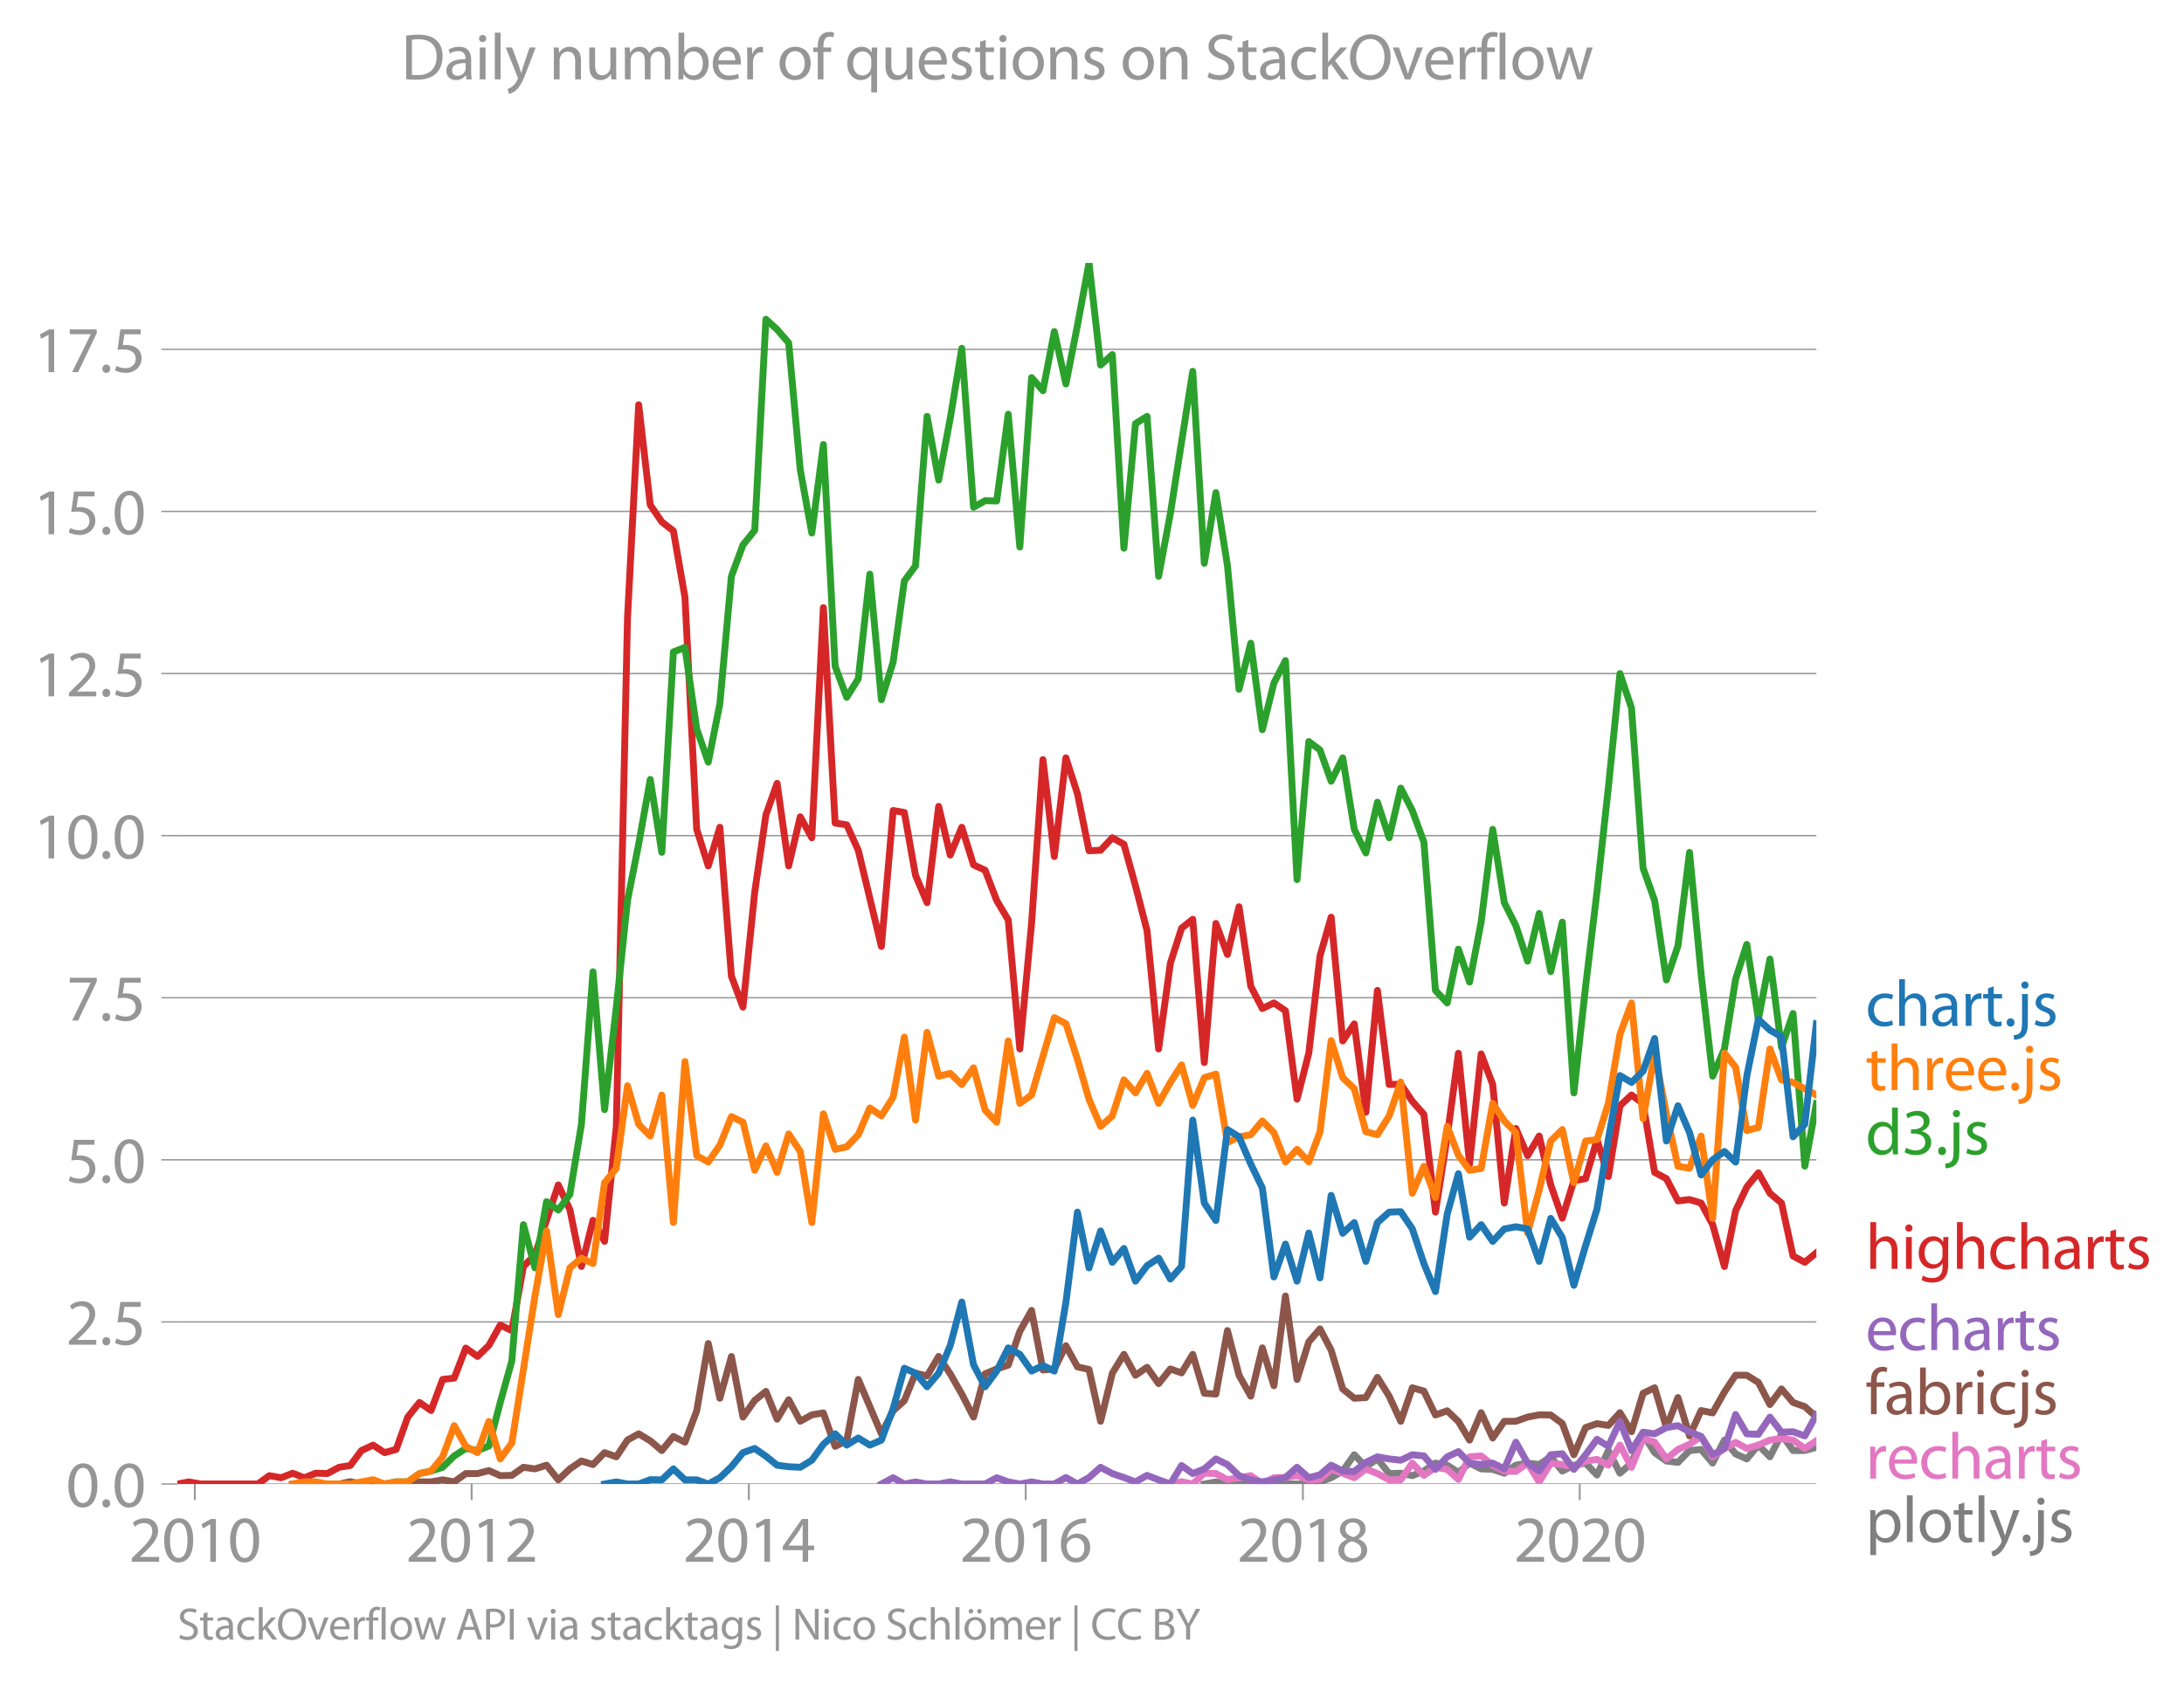 <svg height="489.243" viewBox="0 0 475.865 366.932" width="634.487" xmlns="http://www.w3.org/2000/svg" xmlns:xlink="http://www.w3.org/1999/xlink"><defs><style>*{stroke-linecap:butt;stroke-linejoin:round}</style></defs><g id="figure_1"><path d="M0 366.932h475.865V0H0z" style="fill:none" id="patch_1"/><g id="axes_1"><path d="M38.643 323.405h357.12V57.293H38.643z" style="fill:none" id="patch_2"/><g id="matplotlib.axis_1"><g id="xtick_1"><g id="line2d_1"><defs><path d="M0 0v3.5" id="m1781e03fda" style="stroke:#969696;stroke-width:.4"/></defs><use style="fill:#969696;stroke:#969696;stroke-width:.4" x="42.444" xlink:href="#m1781e03fda" y="323.405"/></g><g style="fill:#969696" transform="matrix(.14 0 0 -.14 28.08 340.345)" id="text_1"><defs><path d="M2944 0v467H1075v13l333 307c877 845 1434 1466 1434 2234 0 595-378 1209-1274 1209-480 0-890-179-1178-422l180-397c192 160 505 352 883 352 621 0 825-390 825-813-6-627-486-1164-1548-2176L288 346V0h2656z" id="MyriadPro-Regular-32" transform="scale(.016)"/><path d="M1677 4230c-845 0-1447-768-1447-2163C243 691 794-70 1606-70c922 0 1447 780 1447 2195 0 1325-499 2105-1376 2105zm-32-435c582 0 845-672 845-1696 0-1062-276-1734-852-1734-512 0-844 614-844 1696 0 1133 358 1734 851 1734z" id="MyriadPro-Regular-30" transform="scale(.016)"/><path d="M1510 0h544v4160h-480l-908-486 108-429 724 390h12V0z" id="MyriadPro-Regular-31" transform="scale(.016)"/></defs><use xlink:href="#MyriadPro-Regular-32"/><use x="51.3" xlink:href="#MyriadPro-Regular-30"/><use x="102.6" xlink:href="#MyriadPro-Regular-31"/><use x="153.9" xlink:href="#MyriadPro-Regular-30"/></g></g><g id="xtick_2"><use style="fill:#969696;stroke:#969696;stroke-width:.4" x="102.763" xlink:href="#m1781e03fda" y="323.405" id="line2d_2"/><g style="fill:#969696" transform="matrix(.14 0 0 -.14 88.4 340.345)" id="text_2"><use xlink:href="#MyriadPro-Regular-32"/><use x="51.3" xlink:href="#MyriadPro-Regular-30"/><use x="102.6" xlink:href="#MyriadPro-Regular-31"/><use x="153.9" xlink:href="#MyriadPro-Regular-32"/></g></g><g id="xtick_3"><use style="fill:#969696;stroke:#969696;stroke-width:.4" x="163.164" xlink:href="#m1781e03fda" y="323.405" id="line2d_3"/><g style="fill:#969696" transform="matrix(.14 0 0 -.14 148.801 340.345)" id="text_3"><defs><path d="M2560 0v1133h582v441h-582v2586h-608L96 1504v-371h1933V0h531zM666 1574v13l1017 1415c115 192 218 371 346 614h19c-13-218-19-435-19-653V1574H666z" id="MyriadPro-Regular-34" transform="scale(.016)"/></defs><use xlink:href="#MyriadPro-Regular-32"/><use x="51.3" xlink:href="#MyriadPro-Regular-30"/><use x="102.6" xlink:href="#MyriadPro-Regular-31"/><use x="153.9" xlink:href="#MyriadPro-Regular-34"/></g></g><g id="xtick_4"><use style="fill:#969696;stroke:#969696;stroke-width:.4" x="223.483" xlink:href="#m1781e03fda" y="323.405" id="line2d_4"/><g style="fill:#969696" transform="matrix(.14 0 0 -.14 209.12 340.345)" id="text_4"><defs><path d="M2662 4224c-102 0-243-6-409-32-525-64-986-275-1331-614-410-410-704-1056-704-1876C218 621 800-70 1690-70c864 0 1382 704 1382 1465 0 813-518 1344-1254 1344-461 0-807-217-1005-480h-19c96 685 563 1331 1446 1479 160 25 307 32 422 25v461zM1690 365c-589 0-903 505-916 1190 0 103 26 186 64 250 154 301 468 512 807 512 518 0 857-359 857-954s-326-998-806-998h-6z" id="MyriadPro-Regular-36" transform="scale(.016)"/></defs><use xlink:href="#MyriadPro-Regular-32"/><use x="51.3" xlink:href="#MyriadPro-Regular-30"/><use x="102.6" xlink:href="#MyriadPro-Regular-31"/><use x="153.9" xlink:href="#MyriadPro-Regular-36"/></g></g><g id="xtick_5"><use style="fill:#969696;stroke:#969696;stroke-width:.4" x="283.884" xlink:href="#m1781e03fda" y="323.405" id="line2d_5"/><g style="fill:#969696" transform="matrix(.14 0 0 -.14 269.521 340.345)" id="text_5"><defs><path d="M1062 2170c-512-218-825-589-825-1114C237 448 762-70 1632-70c794 0 1414 486 1414 1209 0 506-320 871-838 1075v20c512 243 685 620 685 972 0 519-403 1024-1210 1024-729 0-1286-448-1286-1107 0-358 198-717 659-934l6-19zm583-1831c-531 0-851 371-832 794 0 397 262 717 749 857 563-160 915-403 915-908 0-423-327-743-832-743zm6 3488c506 0 704-345 704-678 0-378-275-634-633-755-480 128-794 352-794 768 0 358 256 665 723 665z" id="MyriadPro-Regular-38" transform="scale(.016)"/></defs><use xlink:href="#MyriadPro-Regular-32"/><use x="51.3" xlink:href="#MyriadPro-Regular-30"/><use x="102.6" xlink:href="#MyriadPro-Regular-31"/><use x="153.9" xlink:href="#MyriadPro-Regular-38"/></g></g><g id="xtick_6"><use style="fill:#969696;stroke:#969696;stroke-width:.4" x="344.203" xlink:href="#m1781e03fda" y="323.405" id="line2d_6"/><g style="fill:#969696" transform="matrix(.14 0 0 -.14 329.84 340.345)" id="text_6"><use xlink:href="#MyriadPro-Regular-32"/><use x="51.3" xlink:href="#MyriadPro-Regular-30"/><use x="102.6" xlink:href="#MyriadPro-Regular-32"/><use x="153.9" xlink:href="#MyriadPro-Regular-30"/></g></g></g><g id="matplotlib.axis_2"><g id="ytick_1"><path clip-path="url(#p49c1336d3c)" d="M38.643 323.405h357.12" style="fill:none;stroke:#969696;stroke-linecap:square;stroke-width:.3" id="line2d_7"/><g id="line2d_8"><defs><path d="M0 0h-3.5" id="mc6697d79f5" style="stroke:#969696;stroke-width:.3"/></defs><use style="fill:#969696;stroke:#969696;stroke-width:.3" x="38.643" xlink:href="#mc6697d79f5" y="323.405"/></g><g style="fill:#969696" transform="matrix(.14 0 0 -.14 14.382 328.375)" id="text_7"><defs><path d="M710-70c237 0 384 172 384 403 0 237-153 403-377 403S333 570 333 333c0-231 153-403 371-403h6z" id="MyriadPro-Regular-2e" transform="scale(.016)"/></defs><use xlink:href="#MyriadPro-Regular-30"/><use x="51.3" xlink:href="#MyriadPro-Regular-2e"/><use x="72" xlink:href="#MyriadPro-Regular-30"/></g></g><g id="ytick_2"><path clip-path="url(#p49c1336d3c)" d="M38.643 288.08h357.12" style="fill:none;stroke:#969696;stroke-linecap:square;stroke-width:.3" id="line2d_9"/><use style="fill:#969696;stroke:#969696;stroke-width:.3" x="38.643" xlink:href="#mc6697d79f5" y="288.081" id="line2d_10"/><g style="fill:#969696" transform="matrix(.14 0 0 -.14 14.382 293.05)" id="text_8"><defs><path d="M2771 4160H781L512 2163c154 19 339 45 576 45 832 0 1190-384 1197-922 0-556-455-902-986-902-377 0-717 128-889 230L269 186C467 58 851-70 1306-70c902 0 1548 608 1548 1420 0 525-268 884-595 1069-256 154-576 224-896 224-153 0-243-13-339-25l160 1068h1587v474z" id="MyriadPro-Regular-35" transform="scale(.016)"/></defs><use xlink:href="#MyriadPro-Regular-32"/><use x="51.3" xlink:href="#MyriadPro-Regular-2e"/><use x="72" xlink:href="#MyriadPro-Regular-35"/></g></g><g id="ytick_3"><path clip-path="url(#p49c1336d3c)" d="M38.643 252.756h357.12" style="fill:none;stroke:#969696;stroke-linecap:square;stroke-width:.3" id="line2d_11"/><use style="fill:#969696;stroke:#969696;stroke-width:.3" x="38.643" xlink:href="#mc6697d79f5" y="252.756" id="line2d_12"/><g style="fill:#969696" transform="matrix(.14 0 0 -.14 14.382 257.726)" id="text_9"><use xlink:href="#MyriadPro-Regular-35"/><use x="51.3" xlink:href="#MyriadPro-Regular-2e"/><use x="72" xlink:href="#MyriadPro-Regular-30"/></g></g><g id="ytick_4"><path clip-path="url(#p49c1336d3c)" d="M38.643 217.431h357.12" style="fill:none;stroke:#969696;stroke-linecap:square;stroke-width:.3" id="line2d_13"/><use style="fill:#969696;stroke:#969696;stroke-width:.3" x="38.643" xlink:href="#mc6697d79f5" y="217.431" id="line2d_14"/><g style="fill:#969696" transform="matrix(.14 0 0 -.14 14.382 222.401)" id="text_10"><defs><path d="M365 4160v-467h2035v-13L595 0h583l1811 3789v371H365z" id="MyriadPro-Regular-37" transform="scale(.016)"/></defs><use xlink:href="#MyriadPro-Regular-37"/><use x="51.3" xlink:href="#MyriadPro-Regular-2e"/><use x="72" xlink:href="#MyriadPro-Regular-35"/></g></g><g id="ytick_5"><path clip-path="url(#p49c1336d3c)" d="M38.643 182.107h357.12" style="fill:none;stroke:#969696;stroke-linecap:square;stroke-width:.3" id="line2d_15"/><use style="fill:#969696;stroke:#969696;stroke-width:.3" x="38.643" xlink:href="#mc6697d79f5" y="182.107" id="line2d_16"/><g style="fill:#969696" transform="matrix(.14 0 0 -.14 7.2 187.077)" id="text_11"><use xlink:href="#MyriadPro-Regular-31"/><use x="51.3" xlink:href="#MyriadPro-Regular-30"/><use x="102.6" xlink:href="#MyriadPro-Regular-2e"/><use x="123.3" xlink:href="#MyriadPro-Regular-30"/></g></g><g id="ytick_6"><path clip-path="url(#p49c1336d3c)" d="M38.643 146.782h357.12" style="fill:none;stroke:#969696;stroke-linecap:square;stroke-width:.3" id="line2d_17"/><use style="fill:#969696;stroke:#969696;stroke-width:.3" x="38.643" xlink:href="#mc6697d79f5" y="146.782" id="line2d_18"/><g style="fill:#969696" transform="matrix(.14 0 0 -.14 7.2 151.752)" id="text_12"><use xlink:href="#MyriadPro-Regular-31"/><use x="51.3" xlink:href="#MyriadPro-Regular-32"/><use x="102.6" xlink:href="#MyriadPro-Regular-2e"/><use x="123.3" xlink:href="#MyriadPro-Regular-35"/></g></g><g id="ytick_7"><path clip-path="url(#p49c1336d3c)" d="M38.643 111.458h357.12" style="fill:none;stroke:#969696;stroke-linecap:square;stroke-width:.3" id="line2d_19"/><use style="fill:#969696;stroke:#969696;stroke-width:.3" x="38.643" xlink:href="#mc6697d79f5" y="111.458" id="line2d_20"/><g style="fill:#969696" transform="matrix(.14 0 0 -.14 7.2 116.428)" id="text_13"><use xlink:href="#MyriadPro-Regular-31"/><use x="51.3" xlink:href="#MyriadPro-Regular-35"/><use x="102.6" xlink:href="#MyriadPro-Regular-2e"/><use x="123.3" xlink:href="#MyriadPro-Regular-30"/></g></g><g id="ytick_8"><path clip-path="url(#p49c1336d3c)" d="M38.643 76.133h357.12" style="fill:none;stroke:#969696;stroke-linecap:square;stroke-width:.3" id="line2d_21"/><use style="fill:#969696;stroke:#969696;stroke-width:.3" x="38.643" xlink:href="#mc6697d79f5" y="76.133" id="line2d_22"/><g style="fill:#969696" transform="matrix(.14 0 0 -.14 7.2 81.103)" id="text_14"><use xlink:href="#MyriadPro-Regular-31"/><use x="51.3" xlink:href="#MyriadPro-Regular-37"/><use x="102.6" xlink:href="#MyriadPro-Regular-2e"/><use x="123.3" xlink:href="#MyriadPro-Regular-35"/></g></g></g><path clip-path="url(#p49c1336d3c)" d="m262.4 323.405 2.521-.456 2.52.456h17.724l2.438-.505 2.435-.862 2.522-1.459 2.52-3.555 2.52 2.613 2.52-1.701 2.562 3.19 2.52-.076 2.522.532 2.519-1.003 2.52-1.732 2.561.456 2.438 1.579 2.436-2.035 2.522 1.261 2.52.107 2.52.835 2.52-1.747 2.562-.456 2.52.32 2.522-1.687 2.518 3.1 2.52-1.277 2.562-.456 2.479 2.61 2.477-5.345 2.522 4.938 2.52-2.203 2.52-6.275 2.52 3.996 2.562 1.823 2.52.304 2.522-2.583 2.518-.243 2.52 2.978 2.562-5.014 2.437 3.012 2.436 1.09 2.522-3.008 2.52 2.553 2.52-4.908 2.52 3.54h2.562l2.52-.714" style="fill:none;stroke:#7f7f7f;stroke-linecap:square;stroke-width:1.5" id="line2d_23"/><path clip-path="url(#p49c1336d3c)" d="m255.006 323.405 2.437-.505 2.436.505 2.522-2.355 2.52.076 2.52 1.337 2.52-.425 2.562-.456 2.52 1.823 2.522-1.367 2.518-.046 2.52-.41 2.562.912 2.438-.098 2.435-2.181 2.522.835 2.52.988 2.52-1.93 2.52 1.018 2.562 1.368 2.52-.03 2.522-3.617 2.519 2.674 2.52-1.762 2.561.456 2.438 2.18 2.436-4.915 2.522-.198 2.52 2.02 2.52 1.277 2.52.091 2.562-1.823 2.52 4.087 2.522-4.087 2.518.32 2.52.592 2.562-1.368 2.479-.345 2.477 1.257 2.522-4.376 2.52 4.832 2.52-6.245 2.52.775 2.562 3.647 2.52-2.067 2.522-1.124 2.518-1.702 2.52 4.437 2.562-1.823 2.437-1.335 2.436 1.335 2.522-.73 2.52-1.094 2.52-.319 2.52.32 2.562 1.823 2.52-1.672" style="fill:none;stroke:#e377c2;stroke-linecap:square;stroke-width:1.5" id="line2d_24"/><path clip-path="url(#p49c1336d3c)" d="m63.762 323.405 2.522-.456 2.518.456h5.082l2.438-.505 2.435.505h7.563l2.52-.456 5.082-.015 2.521-.44 2.519.44 2.52-1.808h2.562l2.478-.644 2.477 1.1 2.522-.06 2.52-1.763 2.52.35 2.52-.806 2.562 3.19 2.52-2.385 2.522-1.717 2.519.775 2.52-2.598 2.562.912 2.437-3.663 2.436-1.351 2.522 1.52 2.52 2.126 2.52-3.069 2.52 1.246 2.562-6.837 2.52-14.662 2.522 11.927 2.518-9.1 2.52 13.202 2.562-3.646 2.437-1.953 2.436 6.055 2.522-4.239 2.52 4.695 2.52-1.398 2.52-.425 2.562 7.293 2.52-1.216 2.522-13.37 5.039 11.85 2.561-5.013 2.438-2.214 2.436-5.99 2.521.607 2.52-4.254 2.52 3.783 2.521 4.422 2.561 5.013 2.52-9.435 2.523-1.048 2.518-.836 2.52-7.368 2.562-4.558 2.478 12.982 2.478-.22 2.521-5.075 2.52 4.62 2.52.561 2.521 11.29 2.561-10.484 2.52-4.103 2.523 4.558 2.518-1.732 2.52 3.556 2.562-3.19 2.437.846 2.436-4.038 2.522 8.478 2.52.183 2.52-13.841 2.52 9.738 2.562 4.558 2.52-10.529 2.522 8.25 2.518-19.553 2.52 18.186 2.562-8.204 2.438-2.817 2.435 4.64 2.522 8.447 2.52 2.036 2.52-.152 2.52-4.406 2.562 4.102 2.52 5.485 2.522-7.308 2.519.714 2.52 5.212 2.561-.912 2.438 2.328 2.436 4.053 2.522-5.97 2.52 5.514 2.52-3.63 2.52-.016 2.562-.912 2.52-.486 2.522.03 2.518 1.854 2.52 6.807 2.562-5.926 2.479-.848 2.477.393 2.522-2.78 2.52 4.147 2.52-8.387 2.52-1.185 2.562 8.66 2.52-6.533 2.522 8.357 2.518-5.53 2.52.516 2.562-4.558 2.437-3.663 2.436.016 2.522 1.565 2.52 4.817 2.52-3.404 2.52 2.948 2.562.911 2.52 2.264h0" style="fill:none;stroke:#8c564b;stroke-linecap:square;stroke-width:1.5" id="line2d_25"/><g style="fill:#1f77b4" transform="matrix(.14 0 0 -.14 406.477 223.567)" id="text_15"><defs><path d="M2579 538c-160-71-371-154-691-154-614 0-1075 442-1075 1158 0 647 384 1172 1094 1172 307 0 519-71 653-148l128 436c-154 76-448 160-781 160-1011 0-1664-692-1664-1645C243 570 851-70 1786-70c416 0 742 108 889 185l-96 423z" id="MyriadPro-Regular-63" transform="scale(.016)"/><path d="M467 0h563v1869c0 109 7 192 39 269 102 307 390 563 755 563 531 0 717-423 717-922V0h563v1843c0 1069-666 1325-1082 1325-211 0-409-64-576-160-172-96-313-237-403-397h-13v1933H467V0z" id="MyriadPro-Regular-68" transform="scale(.016)"/><path d="M2643 1901c0 621-230 1267-1177 1267-391 0-762-109-1018-275l128-371c218 140 518 230 806 230 634 0 704-461 704-717v-64C890 1978 224 1568 224 819c0-448 320-889 947-889 442 0 775 217 947 460h20l44-390h512c-38 211-51 474-51 742v1159zm-544-858c0-57-13-121-32-179-89-262-345-518-749-518-288 0-531 172-531 537 0 602 698 711 1312 698v-538z" id="MyriadPro-Regular-61" transform="scale(.016)"/><path d="M467 0h557v1651c0 96 13 186 26 263 76 422 358 723 755 723 77 0 134-7 192-19v531c-51 13-96 19-160 19-378 0-717-262-858-678h-25l-20 608H442c19-288 25-602 25-967V0z" id="MyriadPro-Regular-72" transform="scale(.016)"/><path d="M595 3667v-569H115v-429h480V979c0-365 58-640 218-806C947 19 1158-70 1421-70c217 0 390 38 499 83l-26 422c-83-25-172-38-326-38-314 0-422 217-422 601v1671h806v429h-806v742l-551-173z" id="MyriadPro-Regular-74" transform="scale(.016)"/><path d="M-230-1350c300 0 710 102 960 352 275 281 371 672 371 1273v2823H538V493c0-743-58-992-212-1165C192-819-32-890-288-909l58-441zM826 4320c-212 0-359-154-359-352 0-186 135-346 346-346 224 0 358 160 352 346 0 198-135 352-339 352z" id="MyriadPro-Regular-6a" transform="scale(.016)"/><path d="M250 147C467 19 781-70 1120-70c736 0 1158 390 1158 934 0 461-275 730-812 934-404 154-589 269-589 525 0 231 185 423 518 423 288 0 512-103 634-180l141 410c-173 102-448 192-762 192-666 0-1069-410-1069-909 0-371 263-678 819-877 416-153 576-300 576-569 0-256-192-461-601-461-282 0-576 115-743 224L250 147z" id="MyriadPro-Regular-73" transform="scale(.016)"/></defs><use xlink:href="#MyriadPro-Regular-63"/><use x="44.8" xlink:href="#MyriadPro-Regular-68"/><use x="100.3" xlink:href="#MyriadPro-Regular-61"/><use x="148.5" xlink:href="#MyriadPro-Regular-72"/><use x="181.2" xlink:href="#MyriadPro-Regular-74"/><use x="214.3" xlink:href="#MyriadPro-Regular-2e"/><use x="235" xlink:href="#MyriadPro-Regular-6a"/><use x="259.3" xlink:href="#MyriadPro-Regular-73"/></g><g style="fill:#ff7f0e" transform="matrix(.14 0 0 -.14 406.477 237.567)" id="text_16"><defs><path d="M2957 1446c6 58 19 148 19 263 0 569-269 1459-1280 1459-902 0-1453-736-1453-1670C243 563 813-70 1766-70c493 0 832 108 1031 198l-96 403c-211-89-455-160-858-160-563 0-1049 314-1062 1075h2176zM787 1850c45 390 295 915 864 915 634 0 787-557 781-915H787z" id="MyriadPro-Regular-65" transform="scale(.016)"/></defs><use xlink:href="#MyriadPro-Regular-74"/><use x="33.1" xlink:href="#MyriadPro-Regular-68"/><use x="88.6" xlink:href="#MyriadPro-Regular-72"/><use x="121.3" xlink:href="#MyriadPro-Regular-65"/><use x="171.4" xlink:href="#MyriadPro-Regular-65"/><use x="221.5" xlink:href="#MyriadPro-Regular-2e"/><use x="242.2" xlink:href="#MyriadPro-Regular-6a"/><use x="266.5" xlink:href="#MyriadPro-Regular-73"/></g><g style="fill:#2ca02c" transform="matrix(.14 0 0 -.14 406.477 251.567)" id="text_17"><defs><path d="M2579 4544V2694h-13c-140 250-460 474-934 474-755 0-1395-634-1389-1664C243 563 819-70 1568-70c506 0 883 262 1056 608h13l25-538h506c-19 211-26 525-26 800v3744h-563zm0-3245c0-89-6-166-25-243-103-422-448-672-826-672-608 0-915 518-915 1146 0 684 345 1196 928 1196 422 0 729-294 813-652 19-71 25-167 25-237v-538z" id="MyriadPro-Regular-64" transform="scale(.016)"/><path d="M269 211C474 77 883-70 1350-70c999 0 1517 582 1517 1248 0 582-416 966-928 1068v13c512 186 768 551 768 979 0 506-371 992-1190 992-448 0-871-160-1088-320l147-409c179 128 499 275 832 275 518 0 730-294 730-627 0-493-519-704-928-704H896v-423h314c544 0 1068-249 1075-832 6-345-218-806-941-806-390 0-762 160-922 262L269 211z" id="MyriadPro-Regular-33" transform="scale(.016)"/></defs><use xlink:href="#MyriadPro-Regular-64"/><use x="56.4" xlink:href="#MyriadPro-Regular-33"/><use x="107.7" xlink:href="#MyriadPro-Regular-2e"/><use x="128.4" xlink:href="#MyriadPro-Regular-6a"/><use x="152.7" xlink:href="#MyriadPro-Regular-73"/></g><g style="fill:#d62728" transform="matrix(.14 0 0 -.14 406.477 276.515)" id="text_18"><defs><path d="M1030 0v3098H467V0h563zM749 4320c-205 0-352-154-352-352 0-192 141-346 339-346 224 0 365 154 358 346 0 198-134 352-345 352z" id="MyriadPro-Regular-69" transform="scale(.016)"/><path d="M3110 2246c0 378 13 628 26 852h-493l-25-468h-13c-135 256-429 538-967 538-710 0-1395-595-1395-1645C243 666 794 13 1562 13c480 0 812 230 985 518h13V186c0-781-422-1082-998-1082-384 0-704 115-909 243l-141-429c250-166 659-256 1030-256 391 0 826 90 1127 372 301 268 441 704 441 1414v1798zm-556-928c0-96-13-204-45-300-122-359-435-576-781-576-608 0-915 505-915 1113 0 717 384 1171 921 1171 410 0 685-268 788-595 25-77 32-160 32-256v-557z" id="MyriadPro-Regular-67" transform="scale(.016)"/></defs><use xlink:href="#MyriadPro-Regular-68"/><use x="55.5" xlink:href="#MyriadPro-Regular-69"/><use x="78.9" xlink:href="#MyriadPro-Regular-67"/><use x="134.8" xlink:href="#MyriadPro-Regular-68"/><use x="190.3" xlink:href="#MyriadPro-Regular-63"/><use x="235.1" xlink:href="#MyriadPro-Regular-68"/><use x="290.6" xlink:href="#MyriadPro-Regular-61"/><use x="338.8" xlink:href="#MyriadPro-Regular-72"/><use x="371.5" xlink:href="#MyriadPro-Regular-74"/><use x="404.6" xlink:href="#MyriadPro-Regular-73"/></g><g style="fill:#9467bd" transform="matrix(.14 0 0 -.14 406.477 294.214)" id="text_19"><use xlink:href="#MyriadPro-Regular-65"/><use x="50.1" xlink:href="#MyriadPro-Regular-63"/><use x="94.9" xlink:href="#MyriadPro-Regular-68"/><use x="150.4" xlink:href="#MyriadPro-Regular-61"/><use x="198.6" xlink:href="#MyriadPro-Regular-72"/><use x="231.3" xlink:href="#MyriadPro-Regular-74"/><use x="264.4" xlink:href="#MyriadPro-Regular-73"/></g><g style="fill:#8c564b" transform="matrix(.14 0 0 -.14 406.477 308.2)" id="text_20"><defs><path d="M1082 0v2669h748v429h-748v166c0 474 121 896 601 896 160 0 275-32 359-70l76 435c-108 45-281 89-480 89-262 0-544-83-755-288-262-249-358-646-358-1081v-147H90v-429h435V0h557z" id="MyriadPro-Regular-66" transform="scale(.016)"/><path d="M467 800c0-275-13-589-25-800h486l26 512h19c230-410 589-582 1037-582 691 0 1388 550 1388 1657 7 941-537 1581-1305 1581-499 0-858-224-1056-570h-13v1946H467V800zm557 998c0 90 19 167 32 231 115 429 474 691 858 691 601 0 921-531 921-1152 0-710-352-1190-941-1190-409 0-736 268-844 659-13 64-26 134-26 205v556z" id="MyriadPro-Regular-62" transform="scale(.016)"/></defs><use xlink:href="#MyriadPro-Regular-66"/><use x="29.2" xlink:href="#MyriadPro-Regular-61"/><use x="77.4" xlink:href="#MyriadPro-Regular-62"/><use x="134.3" xlink:href="#MyriadPro-Regular-72"/><use x="167" xlink:href="#MyriadPro-Regular-69"/><use x="190.4" xlink:href="#MyriadPro-Regular-63"/><use x="235.2" xlink:href="#MyriadPro-Regular-6a"/><use x="259.5" xlink:href="#MyriadPro-Regular-73"/></g><g style="fill:#e377c2" transform="matrix(.14 0 0 -.14 406.477 322.214)" id="text_21"><use xlink:href="#MyriadPro-Regular-72"/><use x="32.7" xlink:href="#MyriadPro-Regular-65"/><use x="82.8" xlink:href="#MyriadPro-Regular-63"/><use x="127.6" xlink:href="#MyriadPro-Regular-68"/><use x="183.1" xlink:href="#MyriadPro-Regular-61"/><use x="231.3" xlink:href="#MyriadPro-Regular-72"/><use x="264" xlink:href="#MyriadPro-Regular-74"/><use x="297.1" xlink:href="#MyriadPro-Regular-73"/></g><g style="fill:#7f7f7f" transform="matrix(.14 0 0 -.14 406.477 336.054)" id="text_22"><defs><path d="M467-1267h557V416h13c185-307 544-486 953-486 730 0 1408 550 1408 1664 0 940-563 1574-1312 1574-505 0-870-224-1100-602h-13l-26 532H442c12-295 25-615 25-1012v-3353zm557 3059c0 77 19 160 38 230 109 423 468 698 852 698 595 0 921-531 921-1152 0-710-345-1197-941-1197-403 0-742 269-844 659-13 71-26 148-26 231v531z" id="MyriadPro-Regular-70" transform="scale(.016)"/><path d="M467 0h563v4544H467V0z" id="MyriadPro-Regular-6c" transform="scale(.016)"/><path d="M1779 3168c-857 0-1536-608-1536-1645C243 544 890-70 1728-70c749 0 1542 499 1542 1644 0 948-601 1594-1491 1594zm-13-422c666 0 928-666 928-1191 0-697-403-1203-940-1203-551 0-941 512-941 1190 0 589 288 1204 953 1204z" id="MyriadPro-Regular-6f" transform="scale(.016)"/><path d="M58 3098 1203 243c26-70 39-115 39-147s-20-77-45-134c-128-288-320-506-474-628-166-140-352-230-493-275l141-473c141 25 416 121 691 364 384 333 660 877 1063 1940l845 2208h-596l-614-1818c-77-224-141-461-198-646h-13c-51 185-128 428-199 633L672 3098H58z" id="MyriadPro-Regular-79" transform="scale(.016)"/></defs><use xlink:href="#MyriadPro-Regular-70"/><use x="56.9" xlink:href="#MyriadPro-Regular-6c"/><use x="80.5" xlink:href="#MyriadPro-Regular-6f"/><use x="135.4" xlink:href="#MyriadPro-Regular-74"/><use x="168.5" xlink:href="#MyriadPro-Regular-6c"/><use x="192.1" xlink:href="#MyriadPro-Regular-79"/><use x="239.2" xlink:href="#MyriadPro-Regular-2e"/><use x="259.9" xlink:href="#MyriadPro-Regular-6a"/><use x="284.2" xlink:href="#MyriadPro-Regular-73"/></g><g style="fill:#969696" transform="matrix(.097 0 0 -.097 38.643 357.303)" id="text_23"><defs><path d="M269 211C499 58 954-70 1370-70c1017 0 1510 582 1510 1248 0 633-371 985-1101 1267-595 230-857 429-857 832 0 294 224 646 812 646 391 0 679-128 820-205l153 455c-192 109-512 211-953 211-839 0-1396-499-1396-1171 0-608 436-973 1140-1223 582-224 812-454 812-857 0-435-332-736-902-736-384 0-749 128-998 281L269 211z" id="MyriadPro-Regular-53" transform="scale(.016)"/><path d="M1024 4544H467V0h557v1165l288 320L2381 0h685L1702 1824l1197 1274h-678l-909-1069c-90-109-198-243-275-352h-13v2867z" id="MyriadPro-Regular-6b" transform="scale(.016)"/><path d="M2234 4384c-1152 0-2004-896-2004-2266C230 813 1030-70 2170-70c1100 0 2003 787 2003 2272 0 1280-762 2182-1939 2182zm-26-454c928 0 1376-896 1376-1754 0-979-499-1792-1382-1792-877 0-1376 826-1376 1747 0 947 460 1799 1382 1799z" id="MyriadPro-Regular-4f" transform="scale(.016)"/><path d="M83 3098 1261 0h537l1216 3098h-588l-602-1741c-102-282-192-538-262-794h-20c-64 256-147 512-249 794L685 3098H83z" id="MyriadPro-Regular-76" transform="scale(.016)"/><path d="M115 3098 1050 0h512l499 1472c109 333 205 653 281 1024h13c77-365 167-672 275-1018L3104 0h512l998 3098h-556l-442-1556c-102-364-186-691-237-1004h-19c-70 313-160 640-275 1011l-480 1549h-474l-505-1575c-103-339-205-672-276-985h-19c-57 320-141 640-230 985L691 3098H115z" id="MyriadPro-Regular-77" transform="scale(.016)"/><path d="M2714 1357 3174 0h596L2298 4314h-672L160 0h576l448 1357h1530zm-1415 435 423 1248c83 262 153 525 217 781h13c64-250 128-506 224-787l422-1242H1299z" id="MyriadPro-Regular-41" transform="scale(.016)"/><path d="M486 0h557v1728c128-32 282-38 448-38 544 0 1024 160 1319 473 217 224 332 531 332 922 0 384-140 697-377 902-256 231-659 359-1210 359-448 0-800-39-1069-84V0zm557 3859c96 26 282 45 525 45 614 0 1018-275 1018-845 0-595-410-921-1082-921-186 0-339 12-461 44v1677z" id="MyriadPro-Regular-50" transform="scale(.016)"/><path d="M486 4314V0h557v4314H486z" id="MyriadPro-Regular-49" transform="scale(.016)"/><path d="M550 4800v-6400h429v6400H550z" id="MyriadPro-Regular-7c" transform="scale(.016)"/><path d="M1011 0v1843c0 717-13 1235-45 1779l20 7c217-467 505-960 806-1440L3162 0h563v4314h-525V2509c0-672 13-1197 64-1773l-13-6c-205 441-454 896-774 1401L1094 4314H486V0h525z" id="MyriadPro-Regular-4e" transform="scale(.016)"/><path d="M1165 3648c185 0 313 154 313 326 0 186-134 327-313 327s-327-147-327-327c0-172 135-326 320-326h7zm1184 0c185 0 313 154 313 326 0 186-134 327-313 327s-320-147-320-327c0-172 128-326 313-326h7zm-570-480c-857 0-1536-608-1536-1645C243 544 890-70 1728-70c749 0 1542 499 1542 1644 0 948-601 1594-1491 1594zm-13-422c666 0 928-666 928-1191 0-697-403-1203-940-1203-551 0-941 512-941 1190 0 589 288 1204 953 1204z" id="MyriadPro-Regular-f6" transform="scale(.016)"/><path d="M467 0h551v1869c0 96 12 192 44 275 90 282 346 563 698 563 429 0 646-358 646-851V0h551v1914c0 102 19 204 45 281 96 275 345 512 665 512 455 0 672-358 672-953V0h551v1824c0 1075-608 1344-1018 1344-294 0-499-77-685-218-128-96-249-230-345-403h-13c-135 365-455 621-877 621-512 0-800-275-973-570h-19l-26 500H442c19-256 25-519 25-839V0z" id="MyriadPro-Regular-6d" transform="scale(.016)"/><path d="M3386 582c-224-108-570-179-909-179-1050 0-1658 679-1658 1735 0 1132 672 1779 1683 1779 359 0 660-77 871-179l134 454c-147 77-486 192-1024 192-1337 0-2253-915-2253-2266C230 704 1146-70 2362-70c524 0 934 108 1139 211l-115 441z" id="MyriadPro-Regular-43" transform="scale(.016)"/><path d="M486 13c186-26 480-51 864-51 704 0 1191 128 1492 403 217 211 364 493 364 864 0 640-480 979-889 1081v13c454 167 729 531 729 947 0 340-134 596-358 762-269 218-627 314-1184 314-390 0-774-39-1018-90V13zm557 3865c90 20 237 39 493 39 563 0 947-199 947-704 0-416-345-723-934-723h-506v1388zm0-1811h461c608 0 1114-243 1114-832 0-627-532-838-1108-838-198 0-358 6-467 25v1645z" id="MyriadPro-Regular-42" transform="scale(.016)"/><path d="M2010 0v1837l1446 2477h-634l-620-1191c-167-326-314-608-436-889h-12c-135 300-263 563-429 889L717 4314H83l1363-2484V0h564z" id="MyriadPro-Regular-59" transform="scale(.016)"/></defs><use xlink:href="#MyriadPro-Regular-53"/><use x="49.3" xlink:href="#MyriadPro-Regular-74"/><use x="82.4" xlink:href="#MyriadPro-Regular-61"/><use x="130.6" xlink:href="#MyriadPro-Regular-63"/><use x="175.4" xlink:href="#MyriadPro-Regular-6b"/><use x="222.3" xlink:href="#MyriadPro-Regular-4f"/><use x="291.2" xlink:href="#MyriadPro-Regular-76"/><use x="339.3" xlink:href="#MyriadPro-Regular-65"/><use x="389.4" xlink:href="#MyriadPro-Regular-72"/><use x="422.1" xlink:href="#MyriadPro-Regular-66"/><use x="451.3" xlink:href="#MyriadPro-Regular-6c"/><use x="474.9" xlink:href="#MyriadPro-Regular-6f"/><use x="529.8" xlink:href="#MyriadPro-Regular-77"/><use x="603.4" xlink:href="#MyriadPro-Regular-20"/><use x="624.6" xlink:href="#MyriadPro-Regular-41"/><use x="685.8" xlink:href="#MyriadPro-Regular-50"/><use x="739" xlink:href="#MyriadPro-Regular-49"/><use x="762.9" xlink:href="#MyriadPro-Regular-20"/><use x="784.1" xlink:href="#MyriadPro-Regular-76"/><use x="832.2" xlink:href="#MyriadPro-Regular-69"/><use x="855.6" xlink:href="#MyriadPro-Regular-61"/><use x="903.8" xlink:href="#MyriadPro-Regular-20"/><use x="925" xlink:href="#MyriadPro-Regular-73"/><use x="964.6" xlink:href="#MyriadPro-Regular-74"/><use x="997.7" xlink:href="#MyriadPro-Regular-61"/><use x="1045.9" xlink:href="#MyriadPro-Regular-63"/><use x="1090.7" xlink:href="#MyriadPro-Regular-6b"/><use x="1137.6" xlink:href="#MyriadPro-Regular-74"/><use x="1170.7" xlink:href="#MyriadPro-Regular-61"/><use x="1218.9" xlink:href="#MyriadPro-Regular-67"/><use x="1274.8" xlink:href="#MyriadPro-Regular-73"/><use x="1314.4" xlink:href="#MyriadPro-Regular-20"/><use x="1335.6" xlink:href="#MyriadPro-Regular-7c"/><use x="1359.5" xlink:href="#MyriadPro-Regular-20"/><use x="1380.7" xlink:href="#MyriadPro-Regular-4e"/><use x="1446.5" xlink:href="#MyriadPro-Regular-69"/><use x="1469.9" xlink:href="#MyriadPro-Regular-63"/><use x="1514.7" xlink:href="#MyriadPro-Regular-6f"/><use x="1569.6" xlink:href="#MyriadPro-Regular-20"/><use x="1590.8" xlink:href="#MyriadPro-Regular-53"/><use x="1640.1" xlink:href="#MyriadPro-Regular-63"/><use x="1684.9" xlink:href="#MyriadPro-Regular-68"/><use x="1740.4" xlink:href="#MyriadPro-Regular-6c"/><use x="1764" xlink:href="#MyriadPro-Regular-f6"/><use x="1818.9" xlink:href="#MyriadPro-Regular-6d"/><use x="1902.3" xlink:href="#MyriadPro-Regular-65"/><use x="1952.4" xlink:href="#MyriadPro-Regular-72"/><use x="1985.1" xlink:href="#MyriadPro-Regular-20"/><use x="2006.3" xlink:href="#MyriadPro-Regular-7c"/><use x="2030.2" xlink:href="#MyriadPro-Regular-20"/><use x="2051.4" xlink:href="#MyriadPro-Regular-43"/><use x="2109.4" xlink:href="#MyriadPro-Regular-43"/><use x="2167.4" xlink:href="#MyriadPro-Regular-20"/><use x="2188.6" xlink:href="#MyriadPro-Regular-42"/><use x="2242.8" xlink:href="#MyriadPro-Regular-59"/></g><g style="fill:#969696" transform="matrix(.14 0 0 -.14 87.417 17.293)" id="text_24"><defs><path d="M486 13c282-32 615-51 1012-51 838 0 1504 217 1907 620 403 397 621 973 621 1677 0 698-224 1197-608 1549-378 352-948 538-1748 538-441 0-844-39-1184-90V13zm557 3833c147 32 365 58 653 58 1178 0 1754-646 1747-1664 0-1165-646-1830-1837-1830-217 0-422 6-563 32v3404z" id="MyriadPro-Regular-44" transform="scale(.016)"/><path d="M467 0h563v1862c0 96 13 192 39 263 96 313 384 576 755 576 531 0 717-416 717-915V0h563v1850c0 1062-666 1318-1094 1318-512 0-871-288-1024-582h-13l-32 512H442c19-256 25-519 25-839V0z" id="MyriadPro-Regular-6e" transform="scale(.016)"/><path d="M3059 3098h-563V1197c0-103-19-205-51-288-103-250-365-512-743-512-512 0-691 397-691 985v1716H448V1286C448 198 1030-70 1517-70c550 0 877 326 1024 576h13l32-506h499c-19 243-26 525-26 845v2253z" id="MyriadPro-Regular-75" transform="scale(.016)"/><path d="M2579-1267h563v3513c0 320 7 589 20 852h-532l-19-468h-13c-153 301-473 538-953 538-653 0-1402-512-1402-1670C243 557 832-70 1555-70c499 0 845 243 1011 550h13v-1747zm0 2528c0-83-19-192-45-269-128-390-441-614-806-614-621 0-915 537-915 1152 0 697 352 1190 934 1190 423 0 723-294 807-640 19-70 25-160 25-237v-582z" id="MyriadPro-Regular-71" transform="scale(.016)"/></defs><use xlink:href="#MyriadPro-Regular-44"/><use x="66.6" xlink:href="#MyriadPro-Regular-61"/><use x="114.8" xlink:href="#MyriadPro-Regular-69"/><use x="138.2" xlink:href="#MyriadPro-Regular-6c"/><use x="161.8" xlink:href="#MyriadPro-Regular-79"/><use x="208.9" xlink:href="#MyriadPro-Regular-20"/><use x="230.1" xlink:href="#MyriadPro-Regular-6e"/><use x="285.6" xlink:href="#MyriadPro-Regular-75"/><use x="340.7" xlink:href="#MyriadPro-Regular-6d"/><use x="424.1" xlink:href="#MyriadPro-Regular-62"/><use x="481" xlink:href="#MyriadPro-Regular-65"/><use x="531.1" xlink:href="#MyriadPro-Regular-72"/><use x="563.8" xlink:href="#MyriadPro-Regular-20"/><use x="585" xlink:href="#MyriadPro-Regular-6f"/><use x="639.9" xlink:href="#MyriadPro-Regular-66"/><use x="669.1" xlink:href="#MyriadPro-Regular-20"/><use x="690.3" xlink:href="#MyriadPro-Regular-71"/><use x="746.6" xlink:href="#MyriadPro-Regular-75"/><use x="801.7" xlink:href="#MyriadPro-Regular-65"/><use x="851.8" xlink:href="#MyriadPro-Regular-73"/><use x="891.4" xlink:href="#MyriadPro-Regular-74"/><use x="924.5" xlink:href="#MyriadPro-Regular-69"/><use x="947.9" xlink:href="#MyriadPro-Regular-6f"/><use x="1002.8" xlink:href="#MyriadPro-Regular-6e"/><use x="1058.3" xlink:href="#MyriadPro-Regular-73"/><use x="1097.9" xlink:href="#MyriadPro-Regular-20"/><use x="1119.1" xlink:href="#MyriadPro-Regular-6f"/><use x="1174" xlink:href="#MyriadPro-Regular-6e"/><use x="1229.5" xlink:href="#MyriadPro-Regular-20"/><use x="1250.7" xlink:href="#MyriadPro-Regular-53"/><use x="1300" xlink:href="#MyriadPro-Regular-74"/><use x="1333.1" xlink:href="#MyriadPro-Regular-61"/><use x="1381.3" xlink:href="#MyriadPro-Regular-63"/><use x="1426.1" xlink:href="#MyriadPro-Regular-6b"/><use x="1473" xlink:href="#MyriadPro-Regular-4f"/><use x="1541.9" xlink:href="#MyriadPro-Regular-76"/><use x="1590" xlink:href="#MyriadPro-Regular-65"/><use x="1640.1" xlink:href="#MyriadPro-Regular-72"/><use x="1672.8" xlink:href="#MyriadPro-Regular-66"/><use x="1702" xlink:href="#MyriadPro-Regular-6c"/><use x="1725.6" xlink:href="#MyriadPro-Regular-6f"/><use x="1780.5" xlink:href="#MyriadPro-Regular-77"/></g><path clip-path="url(#p49c1336d3c)" d="m192.043 323.405 2.561-1.367 2.438 1.367 2.436-.456 2.521.456h2.52l2.52-.47 2.521.47H214.641l2.523-1.367 2.518.896 2.52.471 2.562-.456 2.478.456h2.478l2.521-1.413 2.52 1.413 2.52-1.413 2.521-2.233 2.561 1.367 2.52.866 2.523.957 2.518-1.428 2.52.973 2.562.911 2.437-4.037 2.436 1.758 2.522-1.018 2.52-2.172 2.52 1.23 2.52 2.416 2.562.912 2.52.44 2.522-.44 2.518-.502 2.52-2.233 2.562 2.279 2.438-.651 2.435-2.084 2.522 1.276 2.52.091 2.52-1.975 2.52-1.215 2.562.456 2.52.288 2.522-1.2 2.519.258 2.52 2.933 2.561-2.735 2.438-1.14 2.436 2.507 2.522.32 2.52-.32 2.52 1.261 2.52-5.819 2.562 4.558 2.52 1.732 2.522-3.555 2.518-.213 2.52 3.404 2.562-3.191 2.479-3.364 2.477 1.54 2.522-5.454 2.52 6.366 2.52-4.01 2.52.364 2.562-1.368 2.52-.41 2.522 1.322 2.518 1.033 2.52 3.98 2.562-1.366 2.437-7.391 2.436 4.2 2.522.106 2.52-3.753 2.52 3.282 2.52-.09 2.562.91 2.52-4.588" style="fill:none;stroke:#9467bd;stroke-linecap:square;stroke-width:1.5" id="line2d_26"/><path clip-path="url(#p49c1336d3c)" d="m38.643 323.405 2.52-.456 2.562.456H56.16l2.52-1.823 2.562.456 2.52-.988 2.522.988 2.518-.988 2.52.076 2.562-1.367 2.438-.391 2.435-3.256 2.522-1.185 2.52 1.641 2.52-.699 2.52-7.05 2.562-3.19 2.52 1.762 2.522-6.776 2.519-.289 2.52-6.548 2.562 1.823 2.478-2.404 2.477-4.433 2.522 1.2 2.52-13.962 2.52-2.522 5.082-15.254 2.52 5.363 2.522 12.413 2.519-10.058 2.52 4.588 2.562-25.069 2.437-110.792 2.436-46.46 2.522 21.834 2.52 3.692 2.52 1.96 2.52 14.448 2.562 50.594 2.52 7.962 2.522-8.417 2.518 32.437 2.52 6.761 2.562-25.069 2.437-16.848 2.436-6.853 2.522 17.989 2.52-10.696 2.52 4.573 2.52-50.154 2.562 46.948 2.52.38 2.522 5.545 5.039 20.967 2.561-29.627 2.438.423 2.436 13.707 2.521 5.94 2.52-20.981 2.52 10.62 2.521-6.062 2.561 8.204 2.52 1.155 2.523 6.594 2.518 4.239 2.52 28.122 2.562-27.348 2.478-35.71 2.478 21.125 2.521-21.514 2.52 7.84 2.52 12.413 2.521-.107 2.561-2.734 2.52 1.428 2.523 9.055 2.518 9.784 2.52 25.768 2.562-18.687 2.437-7.619 2.436-1.953 2.522 31.222 2.52-30.31 2.52 6.76 2.52-10.407 2.562 17.32 2.52 4.862 2.522-1.215 2.518 1.686 2.52 19.28 2.562-10.027 2.438-21.162 2.435-8.465 2.522 26.968 2.52-3.722 2.52 19.265 2.52-26.558 2.562 20.511 2.52-.076 2.522 3.722 2.519 2.872 2.52 21.286 2.561-16.409 2.438-18.2 2.436 24.126 2.522-23.99 2.52 6.67 2.52 25.828 2.52-16.257 2.562 5.925 2.52-4.269 2.522 10.65 2.518 7.248 2.52-8.16 2.562-.455 2.479-8.487 2.477 8.031 2.522-15.42 2.52-2.356 2.52 1.884 2.52 14.98 2.562 1.368 2.52 4.847 2.522-.289 2.518.76 2.52 4.71 2.562 9.116 2.437-12.144 2.436-5.177 2.522-3.1 2.52 4.468 2.52 2.127 2.52 11.547 2.562 1.367 2.52-2.081h0" style="fill:none;stroke:#d62728;stroke-linecap:square;stroke-width:1.5" id="line2d_27"/><path clip-path="url(#p49c1336d3c)" d="m78.757 323.405 2.522-.47 2.52.47 2.52-.47 2.52.014 2.562-1.823 2.52-.547 2.522-.82 2.519-2.477 2.52-1.625 2.562.455 2.478-.99L109 305.63l2.522-9.07 2.52-29.673 2.52 9.42 2.52-14.434 2.562 1.823 2.52-3.403 2.522-15.285 2.519-33.228 2.52 30.038 2.562-22.335 2.437-23.245 2.436-12.307 2.522-14.07 2.52 15.893 2.52-43.68 2.52-.988 2.562 17.776 2.52 7.232 2.522-12.702 2.518-27.804 2.52-6.837 2.562-3.19 2.437-45.987 2.436 2.23 2.522 2.917 2.52 27.621 2.52 13.826 2.52-19.295 2.562 48.315 2.52 6.776 2.522-4.041 2.519-22.806 2.52 27.364 2.561-8.205 2.438-17.678 2.436-3.289 2.521-32.574 2.52 13.886 2.52-13.415 2.521-15.3 2.561 34.64 2.52-1.442 2.523.076 2.518-18.916 2.52 28.943 2.562-36.92 2.478 2.86 2.478-12.887 2.521 11.41 2.52-12.778 2.52-13.598 2.521 22.258 2.561-2.279 2.52 42.192 2.523-27.15 2.518-1.58 2.52 34.853 2.562-13.674 2.437-15.595 2.436-15.4 2.522 41.843 2.52-15.406 2.52 15.877 2.52 26.969 2.562-10.028 2.52 18.855 2.522-10.195 2.518-4.877 2.52 47.723 2.562-30.083 2.438 1.84 2.435 6.82 2.522-5.105 2.52 15.588 2.52 5.136 2.52-11.061 2.562 7.749 2.52-10.818 2.522 4.892 2.519 6.883 2.52 32.316 2.561 2.735 2.438-11.737 2.436 7.179 2.522-13.066 2.52-20.208 2.52 15.969 2.52 4.998 2.562 7.749 2.52-10.392 2.522 12.67 2.518-10.786 2.52 37.223 2.562-23.246 2.479-20.636 2.477-22.665 2.522-24.84 2.52 7.52 2.52 34.869 2.52 7.065 2.562 17.32 2.52-7.43 2.522-20.374 2.518 26.497 2.52 22.274 2.562-5.926 2.437-15.204 2.436-7.586 2.522 16.333 2.52-13.142 2.52 19.265 2.52-7.414 2.562 33.273 2.52-13.613" style="fill:none;stroke:#2ca02c;stroke-linecap:square;stroke-width:1.5" id="line2d_28"/><path clip-path="url(#p49c1336d3c)" d="m63.762 323.405 2.522-.456 2.518-.015 2.52.471h5l4.957-.942 2.52.942 2.52-.47 2.52.014 2.562-1.823 2.52-.547 2.522-3.1 2.519-6.79 2.52 4.512 2.562 1.367 2.478-6.805 2.477 8.173 2.522-3.48 5.04-32.027 2.52-14.176 2.562 18.232 2.52-10.18 2.522-2.126 2.519 1.185 2.52-17.594 2.562-3.19 2.437-17.972 2.436 8.4 2.522 2.567 2.52-8.949 2.52 27.789 2.52-35.082 2.562 20.511 2.52 1.383 2.522-3.662 2.518-6.229 2.52 1.215 2.562 10.484 2.437-5.307 2.436 5.763 2.522-8.387 2.52 3.829 2.52 15.482 2.52-23.687 2.562 7.749 2.52-.547 2.522-2.644 2.519-5.834 2.52 1.732 2.561-4.102 2.438-13.072 2.436 18.086 2.521-19.129 2.52 9.557 2.52-.608 2.521 2.431 2.561-3.646 2.52 9.222 2.523 2.628 2.518-17.7 2.52 13.598 2.562-1.823 4.956-16.865 2.521 1.322 2.52 7.794 2.52 8.691 2.521 5.895 2.561-2.279 2.52-7.855 2.523 2.841 2.518-4.254 2.52 6.533 2.562-4.558 2.437-3.825 2.436 8.84 2.522-6.048 2.52-.79 2.52 14.92 2.52-1.246 2.562-.456 2.52-3.008 2.522 2.553 2.518 6.396 2.52-2.75 2.562 2.735 2.438-6.512 2.435-19.925 2.522 8.083 2.52 2.4 2.52 9.375 2.52.653 2.562-4.102 2.52-7.384 2.522 24.249 2.519-5.88 2.52 6.791 2.561-15.497 2.438 6.284 2.436 3.288 2.522-.395 2.52-14.19 2.52 3.828 2.52 2.553 2.562 21.878 2.52-9.36 2.522-10.695 2.518-2.492 2.52 11.608 2.562-9.116 2.479-.283 2.477-7.922 2.522-15.01 2.52-6.868 2.52 25.236 2.52-14.297 2.562 13.218 2.52 11.44 2.522.411 2.518-7.004 2.52 17.943 2.562-36.008 2.437 3.06 2.436 13.805 2.522-.684 2.52-17.093 2.52 6.731 2.52.562 5.082 2.735h0" style="fill:none;stroke:#ff7f0e;stroke-linecap:square;stroke-width:1.5" id="line2d_29"/><path clip-path="url(#p49c1336d3c)" d="m131.724 323.405 2.562-.456 2.437.456h2.436l2.522-.942 2.52.03 2.52-2.385 2.52 2.386h2.562l2.52.911 2.522-1.367 2.518-2.4 2.52-3.07 2.562-.911 2.437 1.692 2.436 1.954 2.522.334 2.52.122 2.52-1.535 2.52-3.48 2.562-2.278 2.52 2.461 2.522-1.55 2.519 1.55 2.52-1.094 2.561-6.837 2.438-8.823 2.436 1.075 2.521 2.962 2.52-2.962 2.52-5.987 2.521-9.51 2.561 13.673 2.52 4.786 2.523-3.418 2.518-5.06 2.52 1.413 2.562 3.647 2.478-1.21 2.478 1.21 2.521-14.95 2.52-19.691 2.52 12.155 2.521-8.053 2.561 6.837 2.52-3.023 2.523 7.125 2.518-3.357 2.52-1.656 2.562 4.558 2.437-2.768 2.436-31.873 2.522 18.08 2.52 3.798 2.52-19.812 2.52 1.58 2.562 5.926 2.52 5.21 2.522 19.403 2.518-7.156 2.52 8.067 2.562-10.483 2.438 9.783 2.435-17.987 2.522 8.265 2.52-2.34 2.52 8.463 2.52-8.463 2.562-2.279 2.52-.091 2.522 3.737 2.519 7.567 2.52 6.107 2.561-16.864 2.438-8.823 2.436 13.837 2.522-2.735 2.52 3.646 2.52-2.704 2.52-.486 2.562.455 2.52 7.096 2.522-9.375 2.518 4.194 2.52 10.392 2.562-8.66 2.479-7.969 2.477-15.277 2.522-13.81 2.52 1.503 2.52-2.446 2.52-7.126 2.562 22.335 2.52-7.673 2.522 5.85 2.518 9.222 2.52-3.297 2.562-1.823 2.437 2.328 2.436-18.737 2.522-12.383 2.52 2.355 2.52 1.413 2.52 21.833 2.562-2.735 2.52-21.924" style="fill:none;stroke:#1f77b4;stroke-linecap:square;stroke-width:1.5" id="line2d_30"/></g></g><defs><clipPath id="p49c1336d3c"><path d="M38.643 57.293h357.12v266.112H38.643z"/></clipPath></defs></svg>
